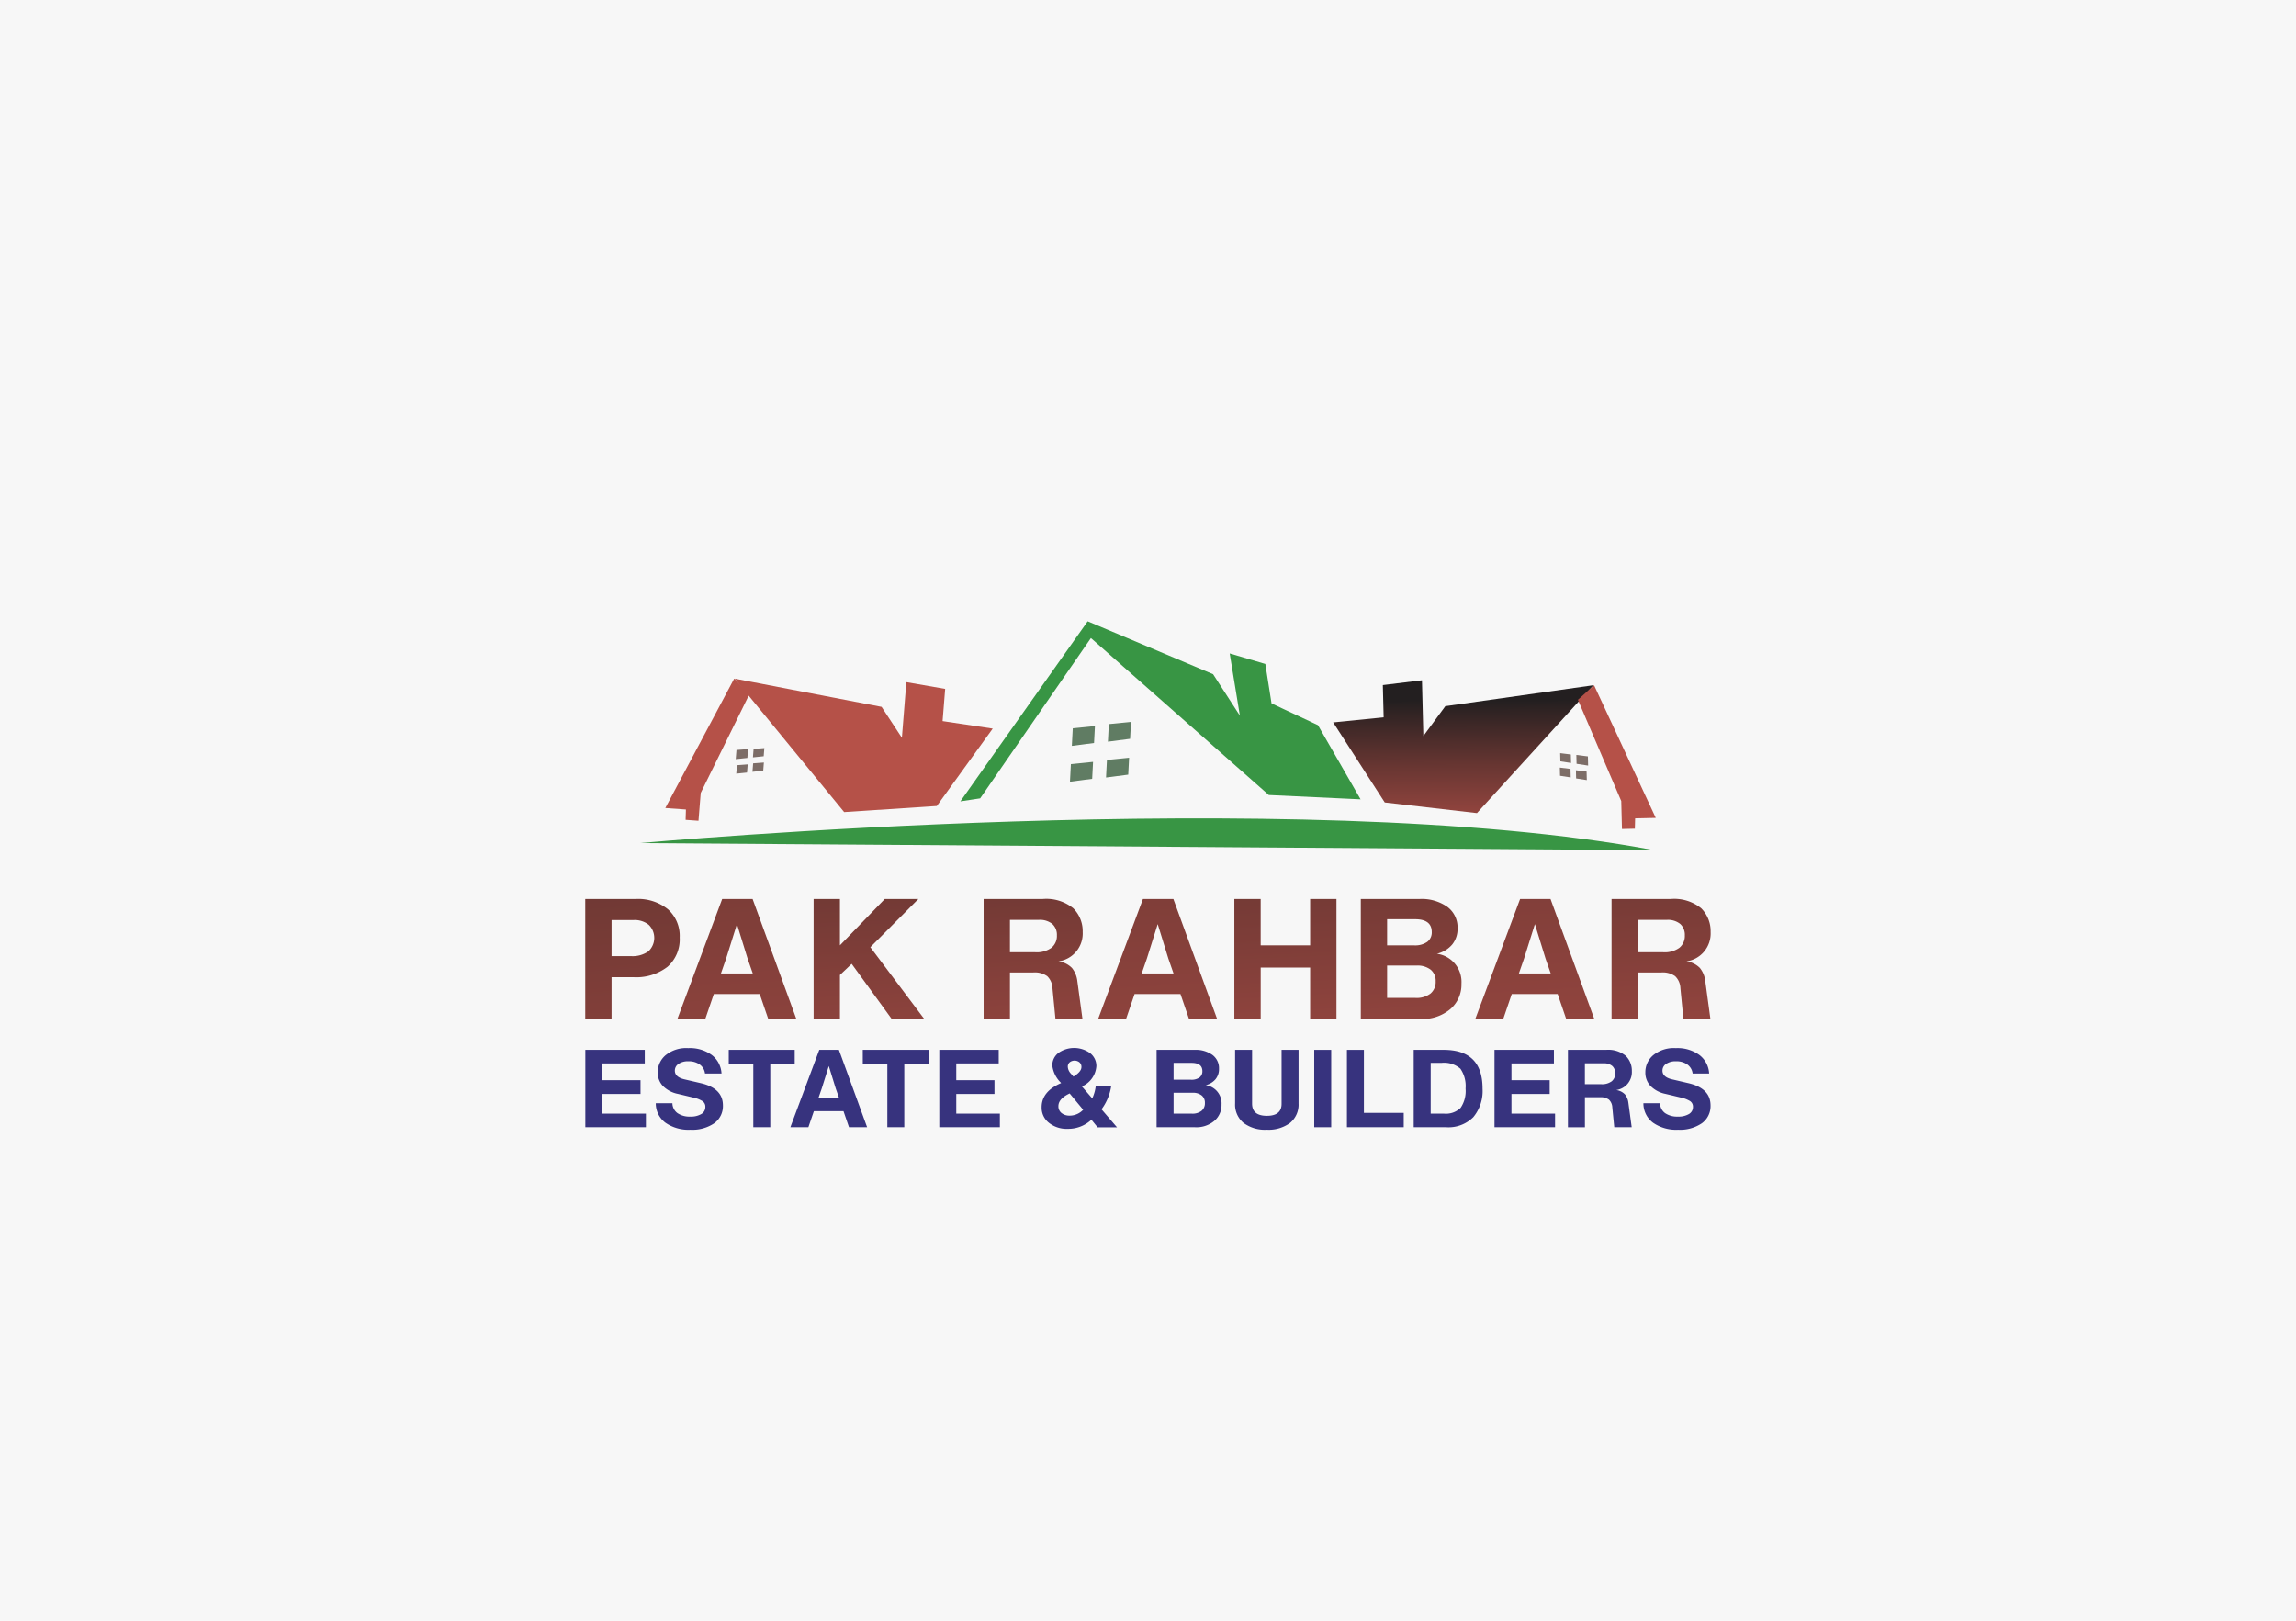 <svg xmlns="http://www.w3.org/2000/svg" xmlns:xlink="http://www.w3.org/1999/xlink" width="306" height="216" viewBox="0 0 306 216"><defs><style>.a{fill:#f7f7f7;}.b{fill:url(#a);}.c{fill:#607c63;}.d{fill:url(#b);}.e{fill:url(#c);}.f{fill:#7d6d67;}.g{fill:url(#d);}.h{fill:url(#e);}.i{fill:url(#f);}.j{fill:url(#g);}.k{fill:url(#h);}.l{fill:url(#i);}.m{fill:url(#j);}.n{fill:url(#k);}.o{fill:url(#l);}.p{fill:url(#m);}.q{fill:url(#n);}.r{fill:url(#o);}.s{fill:#37337e;}</style><linearGradient id="a" x1="0.341" y1="-0.817" x2="0.331" y2="-1.835" gradientUnits="objectBoundingBox"><stop offset="0" stop-color="#389544"/><stop offset="0.339" stop-color="#418f4b"/><stop offset="0.903" stop-color="#5a7f5f"/><stop offset="1" stop-color="#607c63"/></linearGradient><linearGradient id="b" x1="-59" y1="2.134" x2="-59.015" y2="0.844" gradientUnits="objectBoundingBox"><stop offset="0" stop-color="#b55148"/><stop offset="0.129" stop-color="#ab4d45"/><stop offset="0.344" stop-color="#91443e"/><stop offset="0.618" stop-color="#683632"/><stop offset="0.938" stop-color="#2f2323"/><stop offset="1" stop-color="#231f20"/></linearGradient><linearGradient id="c" x1="-202.422" y1="2.019" x2="-202.464" y2="1.019" xlink:href="#b"/><linearGradient id="d" x1="-5.081" y1="-2.295" x2="-5.096" y2="-3.577" xlink:href="#b"/><linearGradient id="e" x1="-16.557" y1="-2.07" x2="-16.596" y2="-3.082" xlink:href="#b"/><linearGradient id="f" x1="0.44" y1="-9.238" x2="0.439" y2="-10.539" xlink:href="#a"/><linearGradient id="g" x1="0.617" y1="3.345" x2="0.355" y2="-2.673" xlink:href="#b"/><linearGradient id="h" x1="0.58" y1="3.319" x2="0.372" y2="-2.7" xlink:href="#b"/><linearGradient id="i" x1="0.585" y1="3.285" x2="0.361" y2="-2.734" xlink:href="#b"/><linearGradient id="j" x1="0.608" y1="3.242" x2="0.358" y2="-2.776" xlink:href="#b"/><linearGradient id="k" x1="0.577" y1="3.211" x2="0.368" y2="-2.808" xlink:href="#b"/><linearGradient id="l" x1="0.608" y1="3.178" x2="0.365" y2="-2.841" xlink:href="#b"/><linearGradient id="m" x1="0.594" y1="3.146" x2="0.348" y2="-2.873" xlink:href="#b"/><linearGradient id="n" x1="0.573" y1="3.114" x2="0.365" y2="-2.904" xlink:href="#b"/><linearGradient id="o" x1="0.602" y1="3.081" x2="0.352" y2="-2.937" xlink:href="#b"/></defs><g transform="translate(-807 -893)"><rect class="a" width="306" height="216" transform="translate(807 893)"/><g transform="translate(885 975.794)"><g transform="translate(7.308)"><path class="b" d="M1832.74,599.146l-14.761,21.366-2.639.4,16.966-24,16.716,7.052,3.569,5.52-1.357-8.288,4.749,1.4.827,5.26,6.186,2.9,5.682,9.884-12.233-.575Z" transform="translate(-1772.655 -596.906)"/><path class="c" d="M1834.893,616.489l-.123,2.344,2.96-.383.118-2.257Z" transform="translate(-1777.229 -602.223)"/><path class="c" d="M1841.179,615.719l-.123,2.344,2.96-.383.118-2.257Z" transform="translate(-1778.709 -602.011)"/><path class="c" d="M1834.566,623.08l-.123,2.344,2.96-.383.118-2.257Z" transform="translate(-1777.152 -604.04)"/><path class="c" d="M1840.852,622.311l-.123,2.344,2.96-.383.118-2.257Z" transform="translate(-1778.632 -603.828)"/><g transform="translate(92.369 7.873)"><path class="d" d="M1892.345,615.2l-.187-7.429-5.215.64.108,4.3-6.728.674,6.876,10.669,12.287,1.418,15.539-17.044-19.752,2.794Z" transform="translate(-1880.323 -607.776)"/><path class="e" d="M1922.986,610.62l2.154-1.94,8.223,17.681-2.752.062-.034,1.377-1.72.039-.094-3.722Z" transform="translate(-1890.367 -608.025)"/><path class="f" d="M1924.253,621.7l.031,1.226-1.541-.238-.03-1.181Z" transform="translate(-1890.303 -611.562)"/><path class="f" d="M1921.259,624.012l.029,1.134-1.425-.22-.027-1.092Z" transform="translate(-1889.626 -612.203)"/><path class="f" d="M1921.316,621.354l.029,1.134-1.425-.22-.027-1.092Z" transform="translate(-1889.639 -611.47)"/><path class="f" d="M1924.062,624.5l.029,1.134-1.425-.22-.027-1.092Z" transform="translate(-1890.285 -612.337)"/></g><g transform="translate(3.363 7.643)"><path class="g" d="M1798.286,615.345l.594-7.41,5.173.9-.344,4.29,6.682,1-7.452,10.316-12.349.811-14.584-17.786,19.573,3.762Z" transform="translate(-1766.757 -607.461)"/><path class="h" d="M1775.134,609.5l-2.044-2.043-9.182,17.252,2.745.2-.041,1.377,1.715.123.3-3.712Z" transform="translate(-1763.908 -607.459)"/><path class="f" d="M1776.281,620.55l-.1,1.223,1.552-.162.094-1.178Z" transform="translate(-1766.798 -611.036)"/><path class="f" d="M1779.188,623.01l-.091,1.131,1.436-.149.087-1.089Z" transform="translate(-1767.484 -611.716)"/><path class="f" d="M1779.27,620.353l-.091,1.131,1.436-.15.087-1.089Z" transform="translate(-1767.503 -610.984)"/><path class="f" d="M1776.365,623.351l-.091,1.131,1.436-.15.087-1.089Z" transform="translate(-1766.819 -611.81)"/></g><path class="i" d="M1759.51,636.474s87.717-8,135.138.945" transform="translate(-1759.51 -606.906)"/></g><g transform="translate(0 37.019)"><path class="j" d="M1749.951,648.015h6.707a6.324,6.324,0,0,1,4.314,1.37,4.751,4.751,0,0,1,1.564,3.772,4.855,4.855,0,0,1-1.612,3.884,6.787,6.787,0,0,1-4.574,1.392h-2.892V664h-3.508Zm3.508,7.612h2.584a3.662,3.662,0,0,0,2.311-.628,2.443,2.443,0,0,0,.059-3.548,3,3,0,0,0-2.014-.629h-2.94Z" transform="translate(-1749.951 -648.015)"/><path class="k" d="M1781.865,664h-3.745l-1.137-3.323h-6.115L1769.73,664h-3.72l5.972-15.987h4.053Zm-9.362-8.038-.687,1.975h4.242l-.687-1.975-1.422-4.6Z" transform="translate(-1753.732 -648.015)"/><path class="l" d="M1804.5,664h-4.337l-5.333-7.342-1.564,1.482V664h-3.508V648.015h3.508v6.175l5.973-6.175h4.48l-6.4,6.422Z" transform="translate(-1759.323 -648.015)"/><path class="m" d="M1829.369,656.324a3.073,3.073,0,0,1,1.8.886,3.388,3.388,0,0,1,.71,1.718l.688,5.074h-3.6l-.4-4.109a2.336,2.336,0,0,0-.7-1.594,2.849,2.849,0,0,0-1.86-.493H1822.9V664h-3.508V648.015h7.869a5.712,5.712,0,0,1,4.077,1.235,4.3,4.3,0,0,1,1.257,3.166A3.744,3.744,0,0,1,1829.369,656.324ZM1822.9,650.8v4.31h3.366a3.358,3.358,0,0,0,2.169-.595,2.022,2.022,0,0,0,.722-1.651,1.946,1.946,0,0,0-.6-1.515,2.615,2.615,0,0,0-1.813-.55Z" transform="translate(-1766.3 -648.015)"/><path class="n" d="M1855.21,664h-3.745l-1.138-3.323h-6.115L1843.075,664h-3.721l5.973-15.987h4.053Zm-9.363-8.038-.687,1.975h4.243l-.688-1.975-1.421-4.6Z" transform="translate(-1771 -648.015)"/><path class="o" d="M1873.2,654.19v-6.175h3.508V664H1873.2v-6.848h-6.589V664H1863.1V648.015h3.508v6.175Z" transform="translate(-1776.591 -648.015)"/><path class="p" d="M1895.285,655.312a3.787,3.787,0,0,1,3.27,4,4.3,4.3,0,0,1-1.445,3.345,5.755,5.755,0,0,1-4.076,1.347h-7.893V648.015h7.846a5.918,5.918,0,0,1,3.685,1.044,3.41,3.41,0,0,1,1.363,2.864,3.306,3.306,0,0,1-.711,2.155A3.815,3.815,0,0,1,1895.285,655.312Zm-2.915-4.6h-3.722v3.48h3.58a2.816,2.816,0,0,0,1.778-.471,1.574,1.574,0,0,0,.592-1.3Q1894.6,650.71,1892.37,650.71Zm-3.722,10.485h3.769a3.04,3.04,0,0,0,2.015-.583,2.009,2.009,0,0,0,.687-1.617,1.915,1.915,0,0,0-.664-1.56,2.858,2.858,0,0,0-1.872-.55h-3.935Z" transform="translate(-1781.78 -648.015)"/><path class="q" d="M1920.96,664h-3.745l-1.138-3.323h-6.115L1908.825,664H1905.1l5.973-15.987h4.053Zm-9.363-8.038-.687,1.975h4.243l-.688-1.975-1.421-4.6Z" transform="translate(-1786.481 -648.015)"/><path class="r" d="M1938.828,656.324a3.073,3.073,0,0,1,1.8.886,3.387,3.387,0,0,1,.71,1.718l.688,5.074h-3.6l-.4-4.109a2.333,2.333,0,0,0-.7-1.594,2.849,2.849,0,0,0-1.86-.493h-3.106V664h-3.508V648.015h7.869a5.712,5.712,0,0,1,4.077,1.235,4.3,4.3,0,0,1,1.257,3.166A3.744,3.744,0,0,1,1938.828,656.324Zm-6.471-5.524v4.31h3.366a3.357,3.357,0,0,0,2.169-.595,2.022,2.022,0,0,0,.723-1.651,1.946,1.946,0,0,0-.6-1.515,2.618,2.618,0,0,0-1.813-.55Z" transform="translate(-1792.071 -648.015)"/></g></g><g transform="translate(885.011 1032.668)"><path class="s" d="M1752.228,681.649v2.622h5.811v1.811h-8.074V675.768h7.921v1.811h-5.658v2.231h5.092v1.84Z" transform="translate(-1749.965 -675.522)"/><path class="s" d="M1766.863,686.328a5.367,5.367,0,0,1-3.341-.942,3.205,3.205,0,0,1-1.277-2.593h2.216a1.661,1.661,0,0,0,.673,1.319,2.828,2.828,0,0,0,1.713.463,2.719,2.719,0,0,0,1.468-.34,1.068,1.068,0,0,0,.536-.95.886.886,0,0,0-.382-.774,3.984,3.984,0,0,0-1.284-.486l-2-.477a3.87,3.87,0,0,1-1.98-1.044,2.558,2.558,0,0,1-.7-1.824,2.957,2.957,0,0,1,1.055-2.29,4.338,4.338,0,0,1,3.012-.941,4.95,4.95,0,0,1,3.149.926,3.321,3.321,0,0,1,1.285,2.463h-2.2a1.718,1.718,0,0,0-.7-1.2,2.506,2.506,0,0,0-1.514-.434,2.229,2.229,0,0,0-1.315.347,1.057,1.057,0,0,0-.49.9q0,.855,1.269,1.159l2.171.507q2.967.681,2.967,2.97a2.812,2.812,0,0,1-1.155,2.375A5.163,5.163,0,0,1,1766.863,686.328Z" transform="translate(-1752.856 -675.434)"/><path class="s" d="M1774.965,675.768h8.792v1.913H1780.5v8.4h-2.263v-8.4h-3.272Z" transform="translate(-1755.851 -675.522)"/><path class="s" d="M1795.935,686.082h-2.416l-.734-2.144h-3.946l-.733,2.144h-2.4l3.853-10.314h2.615Zm-6.04-5.186-.443,1.275h2.737l-.443-1.275-.917-2.97Z" transform="translate(-1758.38 -675.522)"/><path class="s" d="M1798.325,675.768h8.792v1.913h-3.258v8.4H1801.6v-8.4h-3.271Z" transform="translate(-1761.351 -675.522)"/><path class="s" d="M1813.927,681.649v2.622h5.811v1.811h-8.074V675.768h7.921v1.811h-5.658v2.231h5.092v1.84Z" transform="translate(-1764.491 -675.522)"/><path class="s" d="M1837.486,683.6l2.064,2.4h-2.584l-.826-1.014a4.526,4.526,0,0,1-3.134,1.217,3.788,3.788,0,0,1-2.523-.8,2.558,2.558,0,0,1-.979-2.085q0-2.1,2.6-3.217l-.076-.087a3.834,3.834,0,0,1-1.1-2.245,2.084,2.084,0,0,1,.826-1.694,3.642,3.642,0,0,1,4.221.043,2.17,2.17,0,0,1,.826,1.724,3.19,3.19,0,0,1-1.927,2.709l1.376,1.594a5.324,5.324,0,0,0,.474-1.709h2.064A6.972,6.972,0,0,1,1837.486,683.6Zm-4.236.841a2.459,2.459,0,0,0,1.79-.783l-1.8-2.173q-1.5.7-1.5,1.695a1.133,1.133,0,0,0,.413.913A1.649,1.649,0,0,0,1833.251,684.439Zm1.3-7.1a1.051,1.051,0,0,0-1.307-.007.768.768,0,0,0-.252.6,1.458,1.458,0,0,0,.429.927l.321.377q1.069-.637,1.069-1.275A.793.793,0,0,0,1834.55,677.34Z" transform="translate(-1768.692 -675.428)"/><path class="s" d="M1856.089,680.476a2.443,2.443,0,0,1,2.11,2.579,2.773,2.773,0,0,1-.933,2.158,3.712,3.712,0,0,1-2.63.869h-5.092V675.768h5.062a3.816,3.816,0,0,1,2.378.674,2.2,2.2,0,0,1,.879,1.846,2.135,2.135,0,0,1-.459,1.391A2.463,2.463,0,0,1,1856.089,680.476Zm-1.881-2.97h-2.4v2.245h2.309a1.821,1.821,0,0,0,1.147-.3,1.015,1.015,0,0,0,.382-.84Q1855.645,677.507,1854.208,677.506Zm-2.4,6.765h2.431a1.964,1.964,0,0,0,1.3-.376,1.3,1.3,0,0,0,.443-1.044,1.234,1.234,0,0,0-.428-1.006,1.838,1.838,0,0,0-1.208-.356h-2.538Z" transform="translate(-1773.41 -675.522)"/><path class="s" d="M1870.564,685.5a4.8,4.8,0,0,1-3.119.913,4.737,4.737,0,0,1-3.1-.913,3.158,3.158,0,0,1-1.116-2.593v-7.142h2.263v7.171q0,1.623,1.973,1.623t1.958-1.623v-7.171h2.263v7.142A3.158,3.158,0,0,1,1870.564,685.5Z" transform="translate(-1776.631 -675.522)"/><path class="s" d="M1879.286,686.082h-2.263V675.768h2.263Z" transform="translate(-1779.88 -675.522)"/><path class="s" d="M1884.986,675.768v8.4h5.307v1.911h-7.57V675.768Z" transform="translate(-1781.222 -675.522)"/><path class="s" d="M1894.363,675.768h4.006q5.169,0,5.169,5.157a5.45,5.45,0,0,1-1.23,3.81,4.678,4.678,0,0,1-3.632,1.347h-4.313Zm2.263,8.5h1.759a2.791,2.791,0,0,0,2.233-.775,3.984,3.984,0,0,0,.657-2.571,4.064,4.064,0,0,0-.687-2.636,3.306,3.306,0,0,0-2.508-.782h-1.453Z" transform="translate(-1783.962 -675.522)"/><path class="s" d="M1910.706,681.649v2.622h5.812v1.811h-8.074V675.768h7.921v1.811h-5.658v2.231h5.092v1.84Z" transform="translate(-1787.277 -675.522)"/><path class="s" d="M1927.681,681.128a1.983,1.983,0,0,1,1.162.572,2.188,2.188,0,0,1,.459,1.109l.443,3.273h-2.324l-.26-2.651a1.506,1.506,0,0,0-.451-1.029,1.84,1.84,0,0,0-1.2-.318h-2v4h-2.263V675.768h5.078a3.682,3.682,0,0,1,2.629.8,2.769,2.769,0,0,1,.811,2.042A2.416,2.416,0,0,1,1927.681,681.128Zm-4.174-3.564v2.781h2.171a2.162,2.162,0,0,0,1.4-.384,1.3,1.3,0,0,0,.466-1.065,1.254,1.254,0,0,0-.39-.977,1.685,1.685,0,0,0-1.17-.356Z" transform="translate(-1790.291 -675.522)"/><path class="s" d="M1939.021,686.328a5.367,5.367,0,0,1-3.341-.942,3.206,3.206,0,0,1-1.277-2.593h2.217a1.663,1.663,0,0,0,.672,1.319,2.829,2.829,0,0,0,1.713.463,2.724,2.724,0,0,0,1.468-.34,1.069,1.069,0,0,0,.535-.95.886.886,0,0,0-.382-.774,3.983,3.983,0,0,0-1.284-.486l-2-.477a3.873,3.873,0,0,1-1.98-1.044,2.558,2.558,0,0,1-.7-1.824,2.957,2.957,0,0,1,1.055-2.29,4.339,4.339,0,0,1,3.012-.941,4.95,4.95,0,0,1,3.149.926,3.321,3.321,0,0,1,1.285,2.463h-2.2a1.719,1.719,0,0,0-.7-1.2,2.5,2.5,0,0,0-1.514-.434,2.229,2.229,0,0,0-1.315.347,1.058,1.058,0,0,0-.49.9q0,.855,1.27,1.159l2.171.507q2.967.681,2.967,2.97a2.814,2.814,0,0,1-1.154,2.375A5.167,5.167,0,0,1,1939.021,686.328Z" transform="translate(-1793.389 -675.434)"/></g></g></svg>